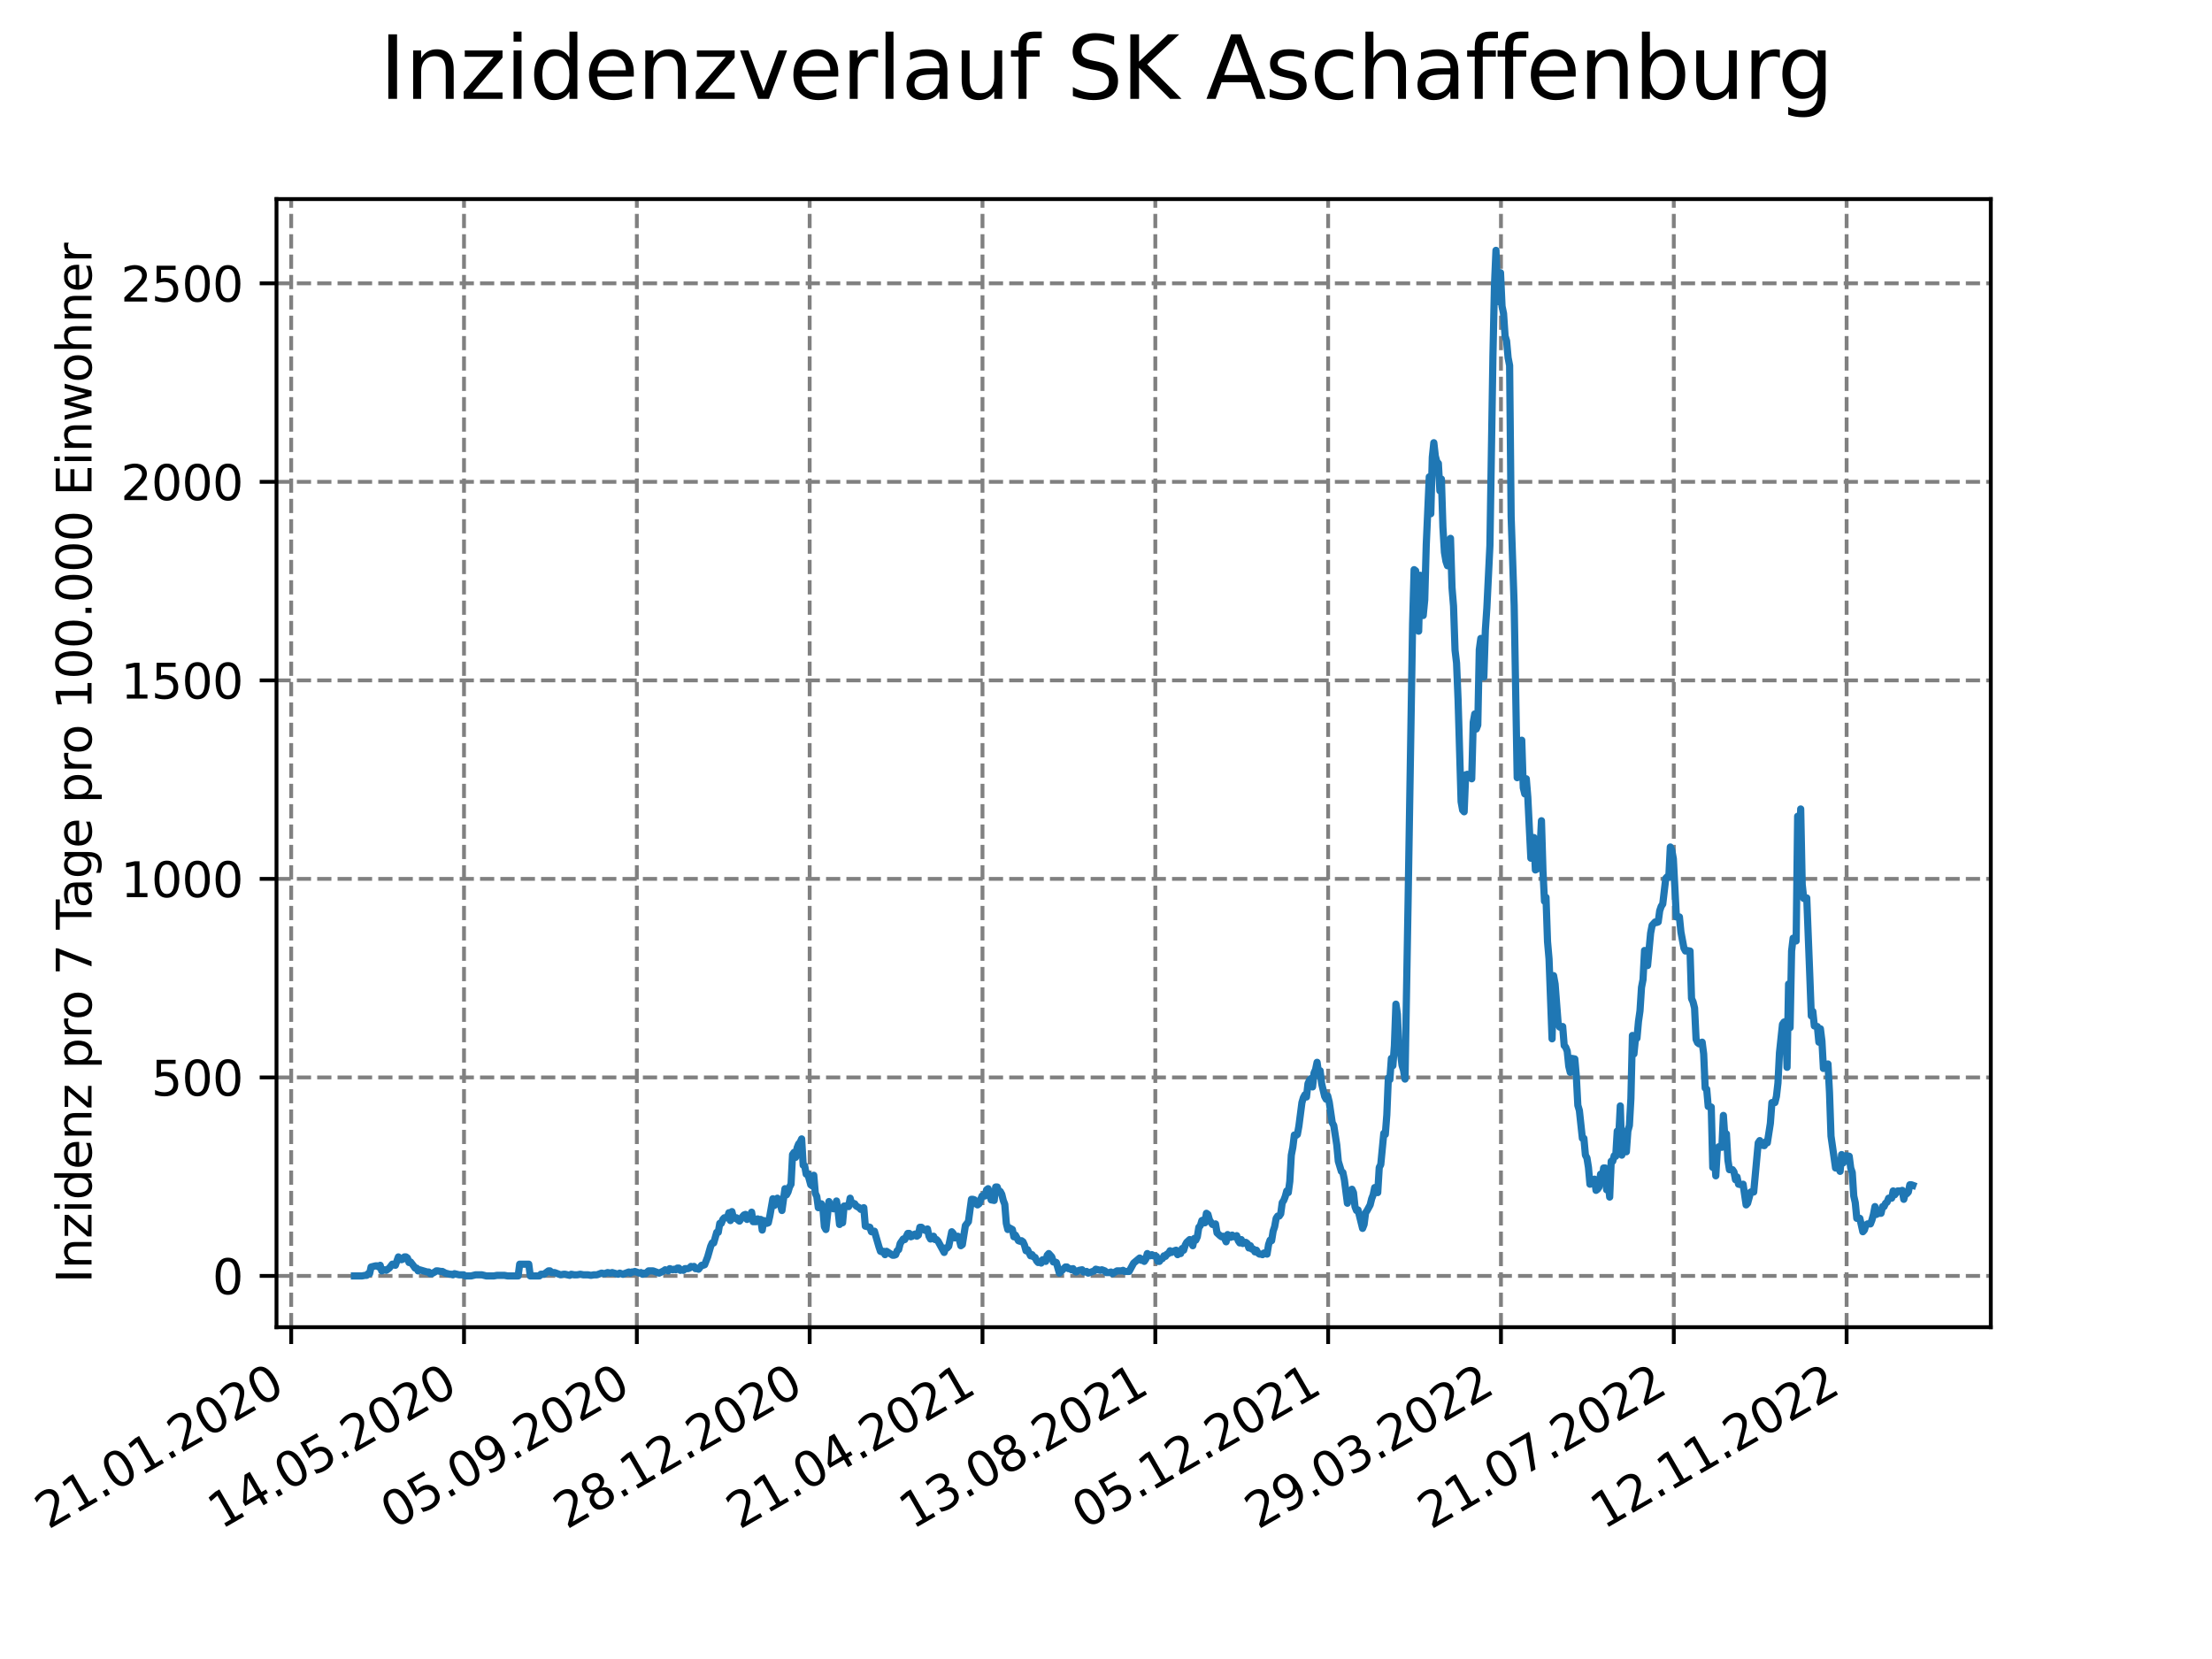 <?xml version="1.0" encoding="utf-8" standalone="no"?>
<!DOCTYPE svg PUBLIC "-//W3C//DTD SVG 1.1//EN"
  "http://www.w3.org/Graphics/SVG/1.1/DTD/svg11.dtd">
<svg xmlns:xlink="http://www.w3.org/1999/xlink" width="460.8pt" height="345.6pt" viewBox="0 0 460.8 345.6" xmlns="http://www.w3.org/2000/svg" version="1.1">
 <defs>
  <style type="text/css">*{stroke-linejoin: round; stroke-linecap: butt}</style>
 </defs>
 <g id="figure_1">
  <g id="patch_1">
   <path d="M 0 345.6 
L 460.8 345.6 
L 460.8 0 
L 0 0 
z
" style="fill: #ffffff"/>
  </g>
  <g id="axes_1">
   <g id="patch_2">
    <path d="M 57.6 276.48 
L 414.72 276.48 
L 414.72 41.472 
L 57.6 41.472 
z
" style="fill: #ffffff"/>
   </g>
   <g id="matplotlib.axis_1">
    <g id="xtick_1">
     <g id="line2d_1">
      <path d="M 60.661 276.48 
L 60.661 41.472 
" clip-path="url(#p16e7f27079)" style="fill: none; stroke-dasharray: 2.96,1.28; stroke-dashoffset: 0; stroke: #808080; stroke-width: 0.8"/>
     </g>
     <g id="line2d_2">
      <defs>
       <path id="m6c65d1b110" d="M 0 0 
L 0 3.5 
" style="stroke: #000000; stroke-width: 0.8"/>
      </defs>
      <g>
       <use xlink:href="#m6c65d1b110" x="60.661" y="276.48" style="stroke: #000000; stroke-width: 0.8"/>
      </g>
     </g>
     <g id="text_1">
      <!-- 21.01.2020 -->
      <g transform="translate(10.036 318.689) rotate(-30) scale(0.1 -0.1)">
       <defs>
        <path id="DejaVuSans-32" d="M 1228 531 
L 3431 531 
L 3431 0 
L 469 0 
L 469 531 
Q 828 903 1448 1529 
Q 2069 2156 2228 2338 
Q 2531 2678 2651 2914 
Q 2772 3150 2772 3378 
Q 2772 3750 2511 3984 
Q 2250 4219 1831 4219 
Q 1534 4219 1204 4116 
Q 875 4013 500 3803 
L 500 4441 
Q 881 4594 1212 4672 
Q 1544 4750 1819 4750 
Q 2544 4750 2975 4387 
Q 3406 4025 3406 3419 
Q 3406 3131 3298 2873 
Q 3191 2616 2906 2266 
Q 2828 2175 2409 1742 
Q 1991 1309 1228 531 
z
" transform="scale(0.016)"/>
        <path id="DejaVuSans-31" d="M 794 531 
L 1825 531 
L 1825 4091 
L 703 3866 
L 703 4441 
L 1819 4666 
L 2450 4666 
L 2450 531 
L 3481 531 
L 3481 0 
L 794 0 
L 794 531 
z
" transform="scale(0.016)"/>
        <path id="DejaVuSans-2e" d="M 684 794 
L 1344 794 
L 1344 0 
L 684 0 
L 684 794 
z
" transform="scale(0.016)"/>
        <path id="DejaVuSans-30" d="M 2034 4250 
Q 1547 4250 1301 3770 
Q 1056 3291 1056 2328 
Q 1056 1369 1301 889 
Q 1547 409 2034 409 
Q 2525 409 2770 889 
Q 3016 1369 3016 2328 
Q 3016 3291 2770 3770 
Q 2525 4250 2034 4250 
z
M 2034 4750 
Q 2819 4750 3233 4129 
Q 3647 3509 3647 2328 
Q 3647 1150 3233 529 
Q 2819 -91 2034 -91 
Q 1250 -91 836 529 
Q 422 1150 422 2328 
Q 422 3509 836 4129 
Q 1250 4750 2034 4750 
z
" transform="scale(0.016)"/>
       </defs>
       <use xlink:href="#DejaVuSans-32"/>
       <use xlink:href="#DejaVuSans-31" x="63.623"/>
       <use xlink:href="#DejaVuSans-2e" x="127.246"/>
       <use xlink:href="#DejaVuSans-30" x="159.033"/>
       <use xlink:href="#DejaVuSans-31" x="222.656"/>
       <use xlink:href="#DejaVuSans-2e" x="286.279"/>
       <use xlink:href="#DejaVuSans-32" x="318.066"/>
       <use xlink:href="#DejaVuSans-30" x="381.689"/>
       <use xlink:href="#DejaVuSans-32" x="445.312"/>
       <use xlink:href="#DejaVuSans-30" x="508.936"/>
      </g>
     </g>
    </g>
    <g id="xtick_2">
     <g id="line2d_3">
      <path d="M 96.663 276.48 
L 96.663 41.472 
" clip-path="url(#p16e7f27079)" style="fill: none; stroke-dasharray: 2.96,1.28; stroke-dashoffset: 0; stroke: #808080; stroke-width: 0.8"/>
     </g>
     <g id="line2d_4">
      <g>
       <use xlink:href="#m6c65d1b110" x="96.663" y="276.48" style="stroke: #000000; stroke-width: 0.8"/>
      </g>
     </g>
     <g id="text_2">
      <!-- 14.05.2020 -->
      <g transform="translate(46.038 318.689) rotate(-30) scale(0.1 -0.1)">
       <defs>
        <path id="DejaVuSans-34" d="M 2419 4116 
L 825 1625 
L 2419 1625 
L 2419 4116 
z
M 2253 4666 
L 3047 4666 
L 3047 1625 
L 3713 1625 
L 3713 1100 
L 3047 1100 
L 3047 0 
L 2419 0 
L 2419 1100 
L 313 1100 
L 313 1709 
L 2253 4666 
z
" transform="scale(0.016)"/>
        <path id="DejaVuSans-35" d="M 691 4666 
L 3169 4666 
L 3169 4134 
L 1269 4134 
L 1269 2991 
Q 1406 3038 1543 3061 
Q 1681 3084 1819 3084 
Q 2600 3084 3056 2656 
Q 3513 2228 3513 1497 
Q 3513 744 3044 326 
Q 2575 -91 1722 -91 
Q 1428 -91 1123 -41 
Q 819 9 494 109 
L 494 744 
Q 775 591 1075 516 
Q 1375 441 1709 441 
Q 2250 441 2565 725 
Q 2881 1009 2881 1497 
Q 2881 1984 2565 2268 
Q 2250 2553 1709 2553 
Q 1456 2553 1204 2497 
Q 953 2441 691 2322 
L 691 4666 
z
" transform="scale(0.016)"/>
       </defs>
       <use xlink:href="#DejaVuSans-31"/>
       <use xlink:href="#DejaVuSans-34" x="63.623"/>
       <use xlink:href="#DejaVuSans-2e" x="127.246"/>
       <use xlink:href="#DejaVuSans-30" x="159.033"/>
       <use xlink:href="#DejaVuSans-35" x="222.656"/>
       <use xlink:href="#DejaVuSans-2e" x="286.279"/>
       <use xlink:href="#DejaVuSans-32" x="318.066"/>
       <use xlink:href="#DejaVuSans-30" x="381.689"/>
       <use xlink:href="#DejaVuSans-32" x="445.312"/>
       <use xlink:href="#DejaVuSans-30" x="508.936"/>
      </g>
     </g>
    </g>
    <g id="xtick_3">
     <g id="line2d_5">
      <path d="M 132.666 276.48 
L 132.666 41.472 
" clip-path="url(#p16e7f27079)" style="fill: none; stroke-dasharray: 2.96,1.28; stroke-dashoffset: 0; stroke: #808080; stroke-width: 0.8"/>
     </g>
     <g id="line2d_6">
      <g>
       <use xlink:href="#m6c65d1b110" x="132.666" y="276.48" style="stroke: #000000; stroke-width: 0.8"/>
      </g>
     </g>
     <g id="text_3">
      <!-- 05.09.2020 -->
      <g transform="translate(82.041 318.689) rotate(-30) scale(0.1 -0.1)">
       <defs>
        <path id="DejaVuSans-39" d="M 703 97 
L 703 672 
Q 941 559 1184 500 
Q 1428 441 1663 441 
Q 2288 441 2617 861 
Q 2947 1281 2994 2138 
Q 2813 1869 2534 1725 
Q 2256 1581 1919 1581 
Q 1219 1581 811 2004 
Q 403 2428 403 3163 
Q 403 3881 828 4315 
Q 1253 4750 1959 4750 
Q 2769 4750 3195 4129 
Q 3622 3509 3622 2328 
Q 3622 1225 3098 567 
Q 2575 -91 1691 -91 
Q 1453 -91 1209 -44 
Q 966 3 703 97 
z
M 1959 2075 
Q 2384 2075 2632 2365 
Q 2881 2656 2881 3163 
Q 2881 3666 2632 3958 
Q 2384 4250 1959 4250 
Q 1534 4250 1286 3958 
Q 1038 3666 1038 3163 
Q 1038 2656 1286 2365 
Q 1534 2075 1959 2075 
z
" transform="scale(0.016)"/>
       </defs>
       <use xlink:href="#DejaVuSans-30"/>
       <use xlink:href="#DejaVuSans-35" x="63.623"/>
       <use xlink:href="#DejaVuSans-2e" x="127.246"/>
       <use xlink:href="#DejaVuSans-30" x="159.033"/>
       <use xlink:href="#DejaVuSans-39" x="222.656"/>
       <use xlink:href="#DejaVuSans-2e" x="286.279"/>
       <use xlink:href="#DejaVuSans-32" x="318.066"/>
       <use xlink:href="#DejaVuSans-30" x="381.689"/>
       <use xlink:href="#DejaVuSans-32" x="445.312"/>
       <use xlink:href="#DejaVuSans-30" x="508.936"/>
      </g>
     </g>
    </g>
    <g id="xtick_4">
     <g id="line2d_7">
      <path d="M 168.668 276.48 
L 168.668 41.472 
" clip-path="url(#p16e7f27079)" style="fill: none; stroke-dasharray: 2.96,1.28; stroke-dashoffset: 0; stroke: #808080; stroke-width: 0.8"/>
     </g>
     <g id="line2d_8">
      <g>
       <use xlink:href="#m6c65d1b110" x="168.668" y="276.48" style="stroke: #000000; stroke-width: 0.8"/>
      </g>
     </g>
     <g id="text_4">
      <!-- 28.12.2020 -->
      <g transform="translate(118.043 318.689) rotate(-30) scale(0.1 -0.1)">
       <defs>
        <path id="DejaVuSans-38" d="M 2034 2216 
Q 1584 2216 1326 1975 
Q 1069 1734 1069 1313 
Q 1069 891 1326 650 
Q 1584 409 2034 409 
Q 2484 409 2743 651 
Q 3003 894 3003 1313 
Q 3003 1734 2745 1975 
Q 2488 2216 2034 2216 
z
M 1403 2484 
Q 997 2584 770 2862 
Q 544 3141 544 3541 
Q 544 4100 942 4425 
Q 1341 4750 2034 4750 
Q 2731 4750 3128 4425 
Q 3525 4100 3525 3541 
Q 3525 3141 3298 2862 
Q 3072 2584 2669 2484 
Q 3125 2378 3379 2068 
Q 3634 1759 3634 1313 
Q 3634 634 3220 271 
Q 2806 -91 2034 -91 
Q 1263 -91 848 271 
Q 434 634 434 1313 
Q 434 1759 690 2068 
Q 947 2378 1403 2484 
z
M 1172 3481 
Q 1172 3119 1398 2916 
Q 1625 2713 2034 2713 
Q 2441 2713 2670 2916 
Q 2900 3119 2900 3481 
Q 2900 3844 2670 4047 
Q 2441 4250 2034 4250 
Q 1625 4250 1398 4047 
Q 1172 3844 1172 3481 
z
" transform="scale(0.016)"/>
       </defs>
       <use xlink:href="#DejaVuSans-32"/>
       <use xlink:href="#DejaVuSans-38" x="63.623"/>
       <use xlink:href="#DejaVuSans-2e" x="127.246"/>
       <use xlink:href="#DejaVuSans-31" x="159.033"/>
       <use xlink:href="#DejaVuSans-32" x="222.656"/>
       <use xlink:href="#DejaVuSans-2e" x="286.279"/>
       <use xlink:href="#DejaVuSans-32" x="318.066"/>
       <use xlink:href="#DejaVuSans-30" x="381.689"/>
       <use xlink:href="#DejaVuSans-32" x="445.312"/>
       <use xlink:href="#DejaVuSans-30" x="508.936"/>
      </g>
     </g>
    </g>
    <g id="xtick_5">
     <g id="line2d_9">
      <path d="M 204.671 276.48 
L 204.671 41.472 
" clip-path="url(#p16e7f27079)" style="fill: none; stroke-dasharray: 2.96,1.28; stroke-dashoffset: 0; stroke: #808080; stroke-width: 0.8"/>
     </g>
     <g id="line2d_10">
      <g>
       <use xlink:href="#m6c65d1b110" x="204.671" y="276.48" style="stroke: #000000; stroke-width: 0.8"/>
      </g>
     </g>
     <g id="text_5">
      <!-- 21.04.2021 -->
      <g transform="translate(154.046 318.689) rotate(-30) scale(0.1 -0.1)">
       <use xlink:href="#DejaVuSans-32"/>
       <use xlink:href="#DejaVuSans-31" x="63.623"/>
       <use xlink:href="#DejaVuSans-2e" x="127.246"/>
       <use xlink:href="#DejaVuSans-30" x="159.033"/>
       <use xlink:href="#DejaVuSans-34" x="222.656"/>
       <use xlink:href="#DejaVuSans-2e" x="286.279"/>
       <use xlink:href="#DejaVuSans-32" x="318.066"/>
       <use xlink:href="#DejaVuSans-30" x="381.689"/>
       <use xlink:href="#DejaVuSans-32" x="445.312"/>
       <use xlink:href="#DejaVuSans-31" x="508.936"/>
      </g>
     </g>
    </g>
    <g id="xtick_6">
     <g id="line2d_11">
      <path d="M 240.673 276.48 
L 240.673 41.472 
" clip-path="url(#p16e7f27079)" style="fill: none; stroke-dasharray: 2.96,1.28; stroke-dashoffset: 0; stroke: #808080; stroke-width: 0.8"/>
     </g>
     <g id="line2d_12">
      <g>
       <use xlink:href="#m6c65d1b110" x="240.673" y="276.48" style="stroke: #000000; stroke-width: 0.8"/>
      </g>
     </g>
     <g id="text_6">
      <!-- 13.08.2021 -->
      <g transform="translate(190.048 318.689) rotate(-30) scale(0.1 -0.1)">
       <defs>
        <path id="DejaVuSans-33" d="M 2597 2516 
Q 3050 2419 3304 2112 
Q 3559 1806 3559 1356 
Q 3559 666 3084 287 
Q 2609 -91 1734 -91 
Q 1441 -91 1130 -33 
Q 819 25 488 141 
L 488 750 
Q 750 597 1062 519 
Q 1375 441 1716 441 
Q 2309 441 2620 675 
Q 2931 909 2931 1356 
Q 2931 1769 2642 2001 
Q 2353 2234 1838 2234 
L 1294 2234 
L 1294 2753 
L 1863 2753 
Q 2328 2753 2575 2939 
Q 2822 3125 2822 3475 
Q 2822 3834 2567 4026 
Q 2313 4219 1838 4219 
Q 1578 4219 1281 4162 
Q 984 4106 628 3988 
L 628 4550 
Q 988 4650 1302 4700 
Q 1616 4750 1894 4750 
Q 2613 4750 3031 4423 
Q 3450 4097 3450 3541 
Q 3450 3153 3228 2886 
Q 3006 2619 2597 2516 
z
" transform="scale(0.016)"/>
       </defs>
       <use xlink:href="#DejaVuSans-31"/>
       <use xlink:href="#DejaVuSans-33" x="63.623"/>
       <use xlink:href="#DejaVuSans-2e" x="127.246"/>
       <use xlink:href="#DejaVuSans-30" x="159.033"/>
       <use xlink:href="#DejaVuSans-38" x="222.656"/>
       <use xlink:href="#DejaVuSans-2e" x="286.279"/>
       <use xlink:href="#DejaVuSans-32" x="318.066"/>
       <use xlink:href="#DejaVuSans-30" x="381.689"/>
       <use xlink:href="#DejaVuSans-32" x="445.312"/>
       <use xlink:href="#DejaVuSans-31" x="508.936"/>
      </g>
     </g>
    </g>
    <g id="xtick_7">
     <g id="line2d_13">
      <path d="M 276.676 276.48 
L 276.676 41.472 
" clip-path="url(#p16e7f27079)" style="fill: none; stroke-dasharray: 2.96,1.28; stroke-dashoffset: 0; stroke: #808080; stroke-width: 0.8"/>
     </g>
     <g id="line2d_14">
      <g>
       <use xlink:href="#m6c65d1b110" x="276.676" y="276.48" style="stroke: #000000; stroke-width: 0.8"/>
      </g>
     </g>
     <g id="text_7">
      <!-- 05.12.2021 -->
      <g transform="translate(226.051 318.689) rotate(-30) scale(0.1 -0.1)">
       <use xlink:href="#DejaVuSans-30"/>
       <use xlink:href="#DejaVuSans-35" x="63.623"/>
       <use xlink:href="#DejaVuSans-2e" x="127.246"/>
       <use xlink:href="#DejaVuSans-31" x="159.033"/>
       <use xlink:href="#DejaVuSans-32" x="222.656"/>
       <use xlink:href="#DejaVuSans-2e" x="286.279"/>
       <use xlink:href="#DejaVuSans-32" x="318.066"/>
       <use xlink:href="#DejaVuSans-30" x="381.689"/>
       <use xlink:href="#DejaVuSans-32" x="445.312"/>
       <use xlink:href="#DejaVuSans-31" x="508.936"/>
      </g>
     </g>
    </g>
    <g id="xtick_8">
     <g id="line2d_15">
      <path d="M 312.679 276.48 
L 312.679 41.472 
" clip-path="url(#p16e7f27079)" style="fill: none; stroke-dasharray: 2.96,1.28; stroke-dashoffset: 0; stroke: #808080; stroke-width: 0.8"/>
     </g>
     <g id="line2d_16">
      <g>
       <use xlink:href="#m6c65d1b110" x="312.679" y="276.48" style="stroke: #000000; stroke-width: 0.8"/>
      </g>
     </g>
     <g id="text_8">
      <!-- 29.03.2022 -->
      <g transform="translate(262.053 318.689) rotate(-30) scale(0.1 -0.1)">
       <use xlink:href="#DejaVuSans-32"/>
       <use xlink:href="#DejaVuSans-39" x="63.623"/>
       <use xlink:href="#DejaVuSans-2e" x="127.246"/>
       <use xlink:href="#DejaVuSans-30" x="159.033"/>
       <use xlink:href="#DejaVuSans-33" x="222.656"/>
       <use xlink:href="#DejaVuSans-2e" x="286.279"/>
       <use xlink:href="#DejaVuSans-32" x="318.066"/>
       <use xlink:href="#DejaVuSans-30" x="381.689"/>
       <use xlink:href="#DejaVuSans-32" x="445.312"/>
       <use xlink:href="#DejaVuSans-32" x="508.936"/>
      </g>
     </g>
    </g>
    <g id="xtick_9">
     <g id="line2d_17">
      <path d="M 348.681 276.48 
L 348.681 41.472 
" clip-path="url(#p16e7f27079)" style="fill: none; stroke-dasharray: 2.96,1.28; stroke-dashoffset: 0; stroke: #808080; stroke-width: 0.8"/>
     </g>
     <g id="line2d_18">
      <g>
       <use xlink:href="#m6c65d1b110" x="348.681" y="276.48" style="stroke: #000000; stroke-width: 0.8"/>
      </g>
     </g>
     <g id="text_9">
      <!-- 21.07.2022 -->
      <g transform="translate(298.056 318.689) rotate(-30) scale(0.1 -0.1)">
       <defs>
        <path id="DejaVuSans-37" d="M 525 4666 
L 3525 4666 
L 3525 4397 
L 1831 0 
L 1172 0 
L 2766 4134 
L 525 4134 
L 525 4666 
z
" transform="scale(0.016)"/>
       </defs>
       <use xlink:href="#DejaVuSans-32"/>
       <use xlink:href="#DejaVuSans-31" x="63.623"/>
       <use xlink:href="#DejaVuSans-2e" x="127.246"/>
       <use xlink:href="#DejaVuSans-30" x="159.033"/>
       <use xlink:href="#DejaVuSans-37" x="222.656"/>
       <use xlink:href="#DejaVuSans-2e" x="286.279"/>
       <use xlink:href="#DejaVuSans-32" x="318.066"/>
       <use xlink:href="#DejaVuSans-30" x="381.689"/>
       <use xlink:href="#DejaVuSans-32" x="445.312"/>
       <use xlink:href="#DejaVuSans-32" x="508.936"/>
      </g>
     </g>
    </g>
    <g id="xtick_10">
     <g id="line2d_19">
      <path d="M 384.684 276.48 
L 384.684 41.472 
" clip-path="url(#p16e7f27079)" style="fill: none; stroke-dasharray: 2.96,1.28; stroke-dashoffset: 0; stroke: #808080; stroke-width: 0.8"/>
     </g>
     <g id="line2d_20">
      <g>
       <use xlink:href="#m6c65d1b110" x="384.684" y="276.48" style="stroke: #000000; stroke-width: 0.8"/>
      </g>
     </g>
     <g id="text_10">
      <!-- 12.11.2022 -->
      <g transform="translate(334.058 318.689) rotate(-30) scale(0.1 -0.1)">
       <use xlink:href="#DejaVuSans-31"/>
       <use xlink:href="#DejaVuSans-32" x="63.623"/>
       <use xlink:href="#DejaVuSans-2e" x="127.246"/>
       <use xlink:href="#DejaVuSans-31" x="159.033"/>
       <use xlink:href="#DejaVuSans-31" x="222.656"/>
       <use xlink:href="#DejaVuSans-2e" x="286.279"/>
       <use xlink:href="#DejaVuSans-32" x="318.066"/>
       <use xlink:href="#DejaVuSans-30" x="381.689"/>
       <use xlink:href="#DejaVuSans-32" x="445.312"/>
       <use xlink:href="#DejaVuSans-32" x="508.936"/>
      </g>
     </g>
    </g>
   </g>
   <g id="matplotlib.axis_2">
    <g id="ytick_1">
     <g id="line2d_21">
      <path d="M 57.6 265.798 
L 414.72 265.798 
" clip-path="url(#p16e7f27079)" style="fill: none; stroke-dasharray: 2.96,1.28; stroke-dashoffset: 0; stroke: #808080; stroke-width: 0.8"/>
     </g>
     <g id="line2d_22">
      <defs>
       <path id="mb9b07afb20" d="M 0 0 
L -3.5 0 
" style="stroke: #000000; stroke-width: 0.8"/>
      </defs>
      <g>
       <use xlink:href="#mb9b07afb20" x="57.6" y="265.798" style="stroke: #000000; stroke-width: 0.8"/>
      </g>
     </g>
     <g id="text_11">
      <!-- 0 -->
      <g transform="translate(44.237 269.597) scale(0.1 -0.1)">
       <use xlink:href="#DejaVuSans-30"/>
      </g>
     </g>
    </g>
    <g id="ytick_2">
     <g id="line2d_23">
      <path d="M 57.6 224.443 
L 414.72 224.443 
" clip-path="url(#p16e7f27079)" style="fill: none; stroke-dasharray: 2.96,1.28; stroke-dashoffset: 0; stroke: #808080; stroke-width: 0.8"/>
     </g>
     <g id="line2d_24">
      <g>
       <use xlink:href="#mb9b07afb20" x="57.6" y="224.443" style="stroke: #000000; stroke-width: 0.8"/>
      </g>
     </g>
     <g id="text_12">
      <!-- 500 -->
      <g transform="translate(31.512 228.242) scale(0.1 -0.1)">
       <use xlink:href="#DejaVuSans-35"/>
       <use xlink:href="#DejaVuSans-30" x="63.623"/>
       <use xlink:href="#DejaVuSans-30" x="127.246"/>
      </g>
     </g>
    </g>
    <g id="ytick_3">
     <g id="line2d_25">
      <path d="M 57.6 183.087 
L 414.72 183.087 
" clip-path="url(#p16e7f27079)" style="fill: none; stroke-dasharray: 2.96,1.28; stroke-dashoffset: 0; stroke: #808080; stroke-width: 0.8"/>
     </g>
     <g id="line2d_26">
      <g>
       <use xlink:href="#mb9b07afb20" x="57.6" y="183.087" style="stroke: #000000; stroke-width: 0.8"/>
      </g>
     </g>
     <g id="text_13">
      <!-- 1000 -->
      <g transform="translate(25.15 186.886) scale(0.1 -0.1)">
       <use xlink:href="#DejaVuSans-31"/>
       <use xlink:href="#DejaVuSans-30" x="63.623"/>
       <use xlink:href="#DejaVuSans-30" x="127.246"/>
       <use xlink:href="#DejaVuSans-30" x="190.869"/>
      </g>
     </g>
    </g>
    <g id="ytick_4">
     <g id="line2d_27">
      <path d="M 57.6 141.732 
L 414.72 141.732 
" clip-path="url(#p16e7f27079)" style="fill: none; stroke-dasharray: 2.96,1.28; stroke-dashoffset: 0; stroke: #808080; stroke-width: 0.8"/>
     </g>
     <g id="line2d_28">
      <g>
       <use xlink:href="#mb9b07afb20" x="57.6" y="141.732" style="stroke: #000000; stroke-width: 0.8"/>
      </g>
     </g>
     <g id="text_14">
      <!-- 1500 -->
      <g transform="translate(25.15 145.531) scale(0.1 -0.1)">
       <use xlink:href="#DejaVuSans-31"/>
       <use xlink:href="#DejaVuSans-35" x="63.623"/>
       <use xlink:href="#DejaVuSans-30" x="127.246"/>
       <use xlink:href="#DejaVuSans-30" x="190.869"/>
      </g>
     </g>
    </g>
    <g id="ytick_5">
     <g id="line2d_29">
      <path d="M 57.6 100.377 
L 414.72 100.377 
" clip-path="url(#p16e7f27079)" style="fill: none; stroke-dasharray: 2.96,1.28; stroke-dashoffset: 0; stroke: #808080; stroke-width: 0.8"/>
     </g>
     <g id="line2d_30">
      <g>
       <use xlink:href="#mb9b07afb20" x="57.6" y="100.377" style="stroke: #000000; stroke-width: 0.8"/>
      </g>
     </g>
     <g id="text_15">
      <!-- 2000 -->
      <g transform="translate(25.15 104.176) scale(0.1 -0.1)">
       <use xlink:href="#DejaVuSans-32"/>
       <use xlink:href="#DejaVuSans-30" x="63.623"/>
       <use xlink:href="#DejaVuSans-30" x="127.246"/>
       <use xlink:href="#DejaVuSans-30" x="190.869"/>
      </g>
     </g>
    </g>
    <g id="ytick_6">
     <g id="line2d_31">
      <path d="M 57.6 59.021 
L 414.72 59.021 
" clip-path="url(#p16e7f27079)" style="fill: none; stroke-dasharray: 2.96,1.28; stroke-dashoffset: 0; stroke: #808080; stroke-width: 0.8"/>
     </g>
     <g id="line2d_32">
      <g>
       <use xlink:href="#mb9b07afb20" x="57.6" y="59.021" style="stroke: #000000; stroke-width: 0.8"/>
      </g>
     </g>
     <g id="text_16">
      <!-- 2500 -->
      <g transform="translate(25.15 62.821) scale(0.1 -0.1)">
       <use xlink:href="#DejaVuSans-32"/>
       <use xlink:href="#DejaVuSans-35" x="63.623"/>
       <use xlink:href="#DejaVuSans-30" x="127.246"/>
       <use xlink:href="#DejaVuSans-30" x="190.869"/>
      </g>
     </g>
    </g>
    <g id="text_17">
     <!-- Inzidenz pro 7 Tage pro 100.000 Einwohner -->
     <g transform="translate(19.07 267.301) rotate(-90) scale(0.1 -0.1)">
      <defs>
       <path id="DejaVuSans-49" d="M 628 4666 
L 1259 4666 
L 1259 0 
L 628 0 
L 628 4666 
z
" transform="scale(0.016)"/>
       <path id="DejaVuSans-6e" d="M 3513 2113 
L 3513 0 
L 2938 0 
L 2938 2094 
Q 2938 2591 2744 2837 
Q 2550 3084 2163 3084 
Q 1697 3084 1428 2787 
Q 1159 2491 1159 1978 
L 1159 0 
L 581 0 
L 581 3500 
L 1159 3500 
L 1159 2956 
Q 1366 3272 1645 3428 
Q 1925 3584 2291 3584 
Q 2894 3584 3203 3211 
Q 3513 2838 3513 2113 
z
" transform="scale(0.016)"/>
       <path id="DejaVuSans-7a" d="M 353 3500 
L 3084 3500 
L 3084 2975 
L 922 459 
L 3084 459 
L 3084 0 
L 275 0 
L 275 525 
L 2438 3041 
L 353 3041 
L 353 3500 
z
" transform="scale(0.016)"/>
       <path id="DejaVuSans-69" d="M 603 3500 
L 1178 3500 
L 1178 0 
L 603 0 
L 603 3500 
z
M 603 4863 
L 1178 4863 
L 1178 4134 
L 603 4134 
L 603 4863 
z
" transform="scale(0.016)"/>
       <path id="DejaVuSans-64" d="M 2906 2969 
L 2906 4863 
L 3481 4863 
L 3481 0 
L 2906 0 
L 2906 525 
Q 2725 213 2448 61 
Q 2172 -91 1784 -91 
Q 1150 -91 751 415 
Q 353 922 353 1747 
Q 353 2572 751 3078 
Q 1150 3584 1784 3584 
Q 2172 3584 2448 3432 
Q 2725 3281 2906 2969 
z
M 947 1747 
Q 947 1113 1208 752 
Q 1469 391 1925 391 
Q 2381 391 2643 752 
Q 2906 1113 2906 1747 
Q 2906 2381 2643 2742 
Q 2381 3103 1925 3103 
Q 1469 3103 1208 2742 
Q 947 2381 947 1747 
z
" transform="scale(0.016)"/>
       <path id="DejaVuSans-65" d="M 3597 1894 
L 3597 1613 
L 953 1613 
Q 991 1019 1311 708 
Q 1631 397 2203 397 
Q 2534 397 2845 478 
Q 3156 559 3463 722 
L 3463 178 
Q 3153 47 2828 -22 
Q 2503 -91 2169 -91 
Q 1331 -91 842 396 
Q 353 884 353 1716 
Q 353 2575 817 3079 
Q 1281 3584 2069 3584 
Q 2775 3584 3186 3129 
Q 3597 2675 3597 1894 
z
M 3022 2063 
Q 3016 2534 2758 2815 
Q 2500 3097 2075 3097 
Q 1594 3097 1305 2825 
Q 1016 2553 972 2059 
L 3022 2063 
z
" transform="scale(0.016)"/>
       <path id="DejaVuSans-20" transform="scale(0.016)"/>
       <path id="DejaVuSans-70" d="M 1159 525 
L 1159 -1331 
L 581 -1331 
L 581 3500 
L 1159 3500 
L 1159 2969 
Q 1341 3281 1617 3432 
Q 1894 3584 2278 3584 
Q 2916 3584 3314 3078 
Q 3713 2572 3713 1747 
Q 3713 922 3314 415 
Q 2916 -91 2278 -91 
Q 1894 -91 1617 61 
Q 1341 213 1159 525 
z
M 3116 1747 
Q 3116 2381 2855 2742 
Q 2594 3103 2138 3103 
Q 1681 3103 1420 2742 
Q 1159 2381 1159 1747 
Q 1159 1113 1420 752 
Q 1681 391 2138 391 
Q 2594 391 2855 752 
Q 3116 1113 3116 1747 
z
" transform="scale(0.016)"/>
       <path id="DejaVuSans-72" d="M 2631 2963 
Q 2534 3019 2420 3045 
Q 2306 3072 2169 3072 
Q 1681 3072 1420 2755 
Q 1159 2438 1159 1844 
L 1159 0 
L 581 0 
L 581 3500 
L 1159 3500 
L 1159 2956 
Q 1341 3275 1631 3429 
Q 1922 3584 2338 3584 
Q 2397 3584 2469 3576 
Q 2541 3569 2628 3553 
L 2631 2963 
z
" transform="scale(0.016)"/>
       <path id="DejaVuSans-6f" d="M 1959 3097 
Q 1497 3097 1228 2736 
Q 959 2375 959 1747 
Q 959 1119 1226 758 
Q 1494 397 1959 397 
Q 2419 397 2687 759 
Q 2956 1122 2956 1747 
Q 2956 2369 2687 2733 
Q 2419 3097 1959 3097 
z
M 1959 3584 
Q 2709 3584 3137 3096 
Q 3566 2609 3566 1747 
Q 3566 888 3137 398 
Q 2709 -91 1959 -91 
Q 1206 -91 779 398 
Q 353 888 353 1747 
Q 353 2609 779 3096 
Q 1206 3584 1959 3584 
z
" transform="scale(0.016)"/>
       <path id="DejaVuSans-54" d="M -19 4666 
L 3928 4666 
L 3928 4134 
L 2272 4134 
L 2272 0 
L 1638 0 
L 1638 4134 
L -19 4134 
L -19 4666 
z
" transform="scale(0.016)"/>
       <path id="DejaVuSans-61" d="M 2194 1759 
Q 1497 1759 1228 1600 
Q 959 1441 959 1056 
Q 959 750 1161 570 
Q 1363 391 1709 391 
Q 2188 391 2477 730 
Q 2766 1069 2766 1631 
L 2766 1759 
L 2194 1759 
z
M 3341 1997 
L 3341 0 
L 2766 0 
L 2766 531 
Q 2569 213 2275 61 
Q 1981 -91 1556 -91 
Q 1019 -91 701 211 
Q 384 513 384 1019 
Q 384 1609 779 1909 
Q 1175 2209 1959 2209 
L 2766 2209 
L 2766 2266 
Q 2766 2663 2505 2880 
Q 2244 3097 1772 3097 
Q 1472 3097 1187 3025 
Q 903 2953 641 2809 
L 641 3341 
Q 956 3463 1253 3523 
Q 1550 3584 1831 3584 
Q 2591 3584 2966 3190 
Q 3341 2797 3341 1997 
z
" transform="scale(0.016)"/>
       <path id="DejaVuSans-67" d="M 2906 1791 
Q 2906 2416 2648 2759 
Q 2391 3103 1925 3103 
Q 1463 3103 1205 2759 
Q 947 2416 947 1791 
Q 947 1169 1205 825 
Q 1463 481 1925 481 
Q 2391 481 2648 825 
Q 2906 1169 2906 1791 
z
M 3481 434 
Q 3481 -459 3084 -895 
Q 2688 -1331 1869 -1331 
Q 1566 -1331 1297 -1286 
Q 1028 -1241 775 -1147 
L 775 -588 
Q 1028 -725 1275 -790 
Q 1522 -856 1778 -856 
Q 2344 -856 2625 -561 
Q 2906 -266 2906 331 
L 2906 616 
Q 2728 306 2450 153 
Q 2172 0 1784 0 
Q 1141 0 747 490 
Q 353 981 353 1791 
Q 353 2603 747 3093 
Q 1141 3584 1784 3584 
Q 2172 3584 2450 3431 
Q 2728 3278 2906 2969 
L 2906 3500 
L 3481 3500 
L 3481 434 
z
" transform="scale(0.016)"/>
       <path id="DejaVuSans-45" d="M 628 4666 
L 3578 4666 
L 3578 4134 
L 1259 4134 
L 1259 2753 
L 3481 2753 
L 3481 2222 
L 1259 2222 
L 1259 531 
L 3634 531 
L 3634 0 
L 628 0 
L 628 4666 
z
" transform="scale(0.016)"/>
       <path id="DejaVuSans-77" d="M 269 3500 
L 844 3500 
L 1563 769 
L 2278 3500 
L 2956 3500 
L 3675 769 
L 4391 3500 
L 4966 3500 
L 4050 0 
L 3372 0 
L 2619 2869 
L 1863 0 
L 1184 0 
L 269 3500 
z
" transform="scale(0.016)"/>
       <path id="DejaVuSans-68" d="M 3513 2113 
L 3513 0 
L 2938 0 
L 2938 2094 
Q 2938 2591 2744 2837 
Q 2550 3084 2163 3084 
Q 1697 3084 1428 2787 
Q 1159 2491 1159 1978 
L 1159 0 
L 581 0 
L 581 4863 
L 1159 4863 
L 1159 2956 
Q 1366 3272 1645 3428 
Q 1925 3584 2291 3584 
Q 2894 3584 3203 3211 
Q 3513 2838 3513 2113 
z
" transform="scale(0.016)"/>
      </defs>
      <use xlink:href="#DejaVuSans-49"/>
      <use xlink:href="#DejaVuSans-6e" x="29.492"/>
      <use xlink:href="#DejaVuSans-7a" x="92.871"/>
      <use xlink:href="#DejaVuSans-69" x="145.361"/>
      <use xlink:href="#DejaVuSans-64" x="173.145"/>
      <use xlink:href="#DejaVuSans-65" x="236.621"/>
      <use xlink:href="#DejaVuSans-6e" x="298.145"/>
      <use xlink:href="#DejaVuSans-7a" x="361.523"/>
      <use xlink:href="#DejaVuSans-20" x="414.014"/>
      <use xlink:href="#DejaVuSans-70" x="445.801"/>
      <use xlink:href="#DejaVuSans-72" x="509.277"/>
      <use xlink:href="#DejaVuSans-6f" x="548.141"/>
      <use xlink:href="#DejaVuSans-20" x="609.322"/>
      <use xlink:href="#DejaVuSans-37" x="641.109"/>
      <use xlink:href="#DejaVuSans-20" x="704.732"/>
      <use xlink:href="#DejaVuSans-54" x="736.52"/>
      <use xlink:href="#DejaVuSans-61" x="781.104"/>
      <use xlink:href="#DejaVuSans-67" x="842.383"/>
      <use xlink:href="#DejaVuSans-65" x="905.859"/>
      <use xlink:href="#DejaVuSans-20" x="967.383"/>
      <use xlink:href="#DejaVuSans-70" x="999.17"/>
      <use xlink:href="#DejaVuSans-72" x="1062.646"/>
      <use xlink:href="#DejaVuSans-6f" x="1101.51"/>
      <use xlink:href="#DejaVuSans-20" x="1162.691"/>
      <use xlink:href="#DejaVuSans-31" x="1194.479"/>
      <use xlink:href="#DejaVuSans-30" x="1258.102"/>
      <use xlink:href="#DejaVuSans-30" x="1321.725"/>
      <use xlink:href="#DejaVuSans-2e" x="1385.348"/>
      <use xlink:href="#DejaVuSans-30" x="1417.135"/>
      <use xlink:href="#DejaVuSans-30" x="1480.758"/>
      <use xlink:href="#DejaVuSans-30" x="1544.381"/>
      <use xlink:href="#DejaVuSans-20" x="1608.004"/>
      <use xlink:href="#DejaVuSans-45" x="1639.791"/>
      <use xlink:href="#DejaVuSans-69" x="1702.975"/>
      <use xlink:href="#DejaVuSans-6e" x="1730.758"/>
      <use xlink:href="#DejaVuSans-77" x="1794.137"/>
      <use xlink:href="#DejaVuSans-6f" x="1875.924"/>
      <use xlink:href="#DejaVuSans-68" x="1937.105"/>
      <use xlink:href="#DejaVuSans-6e" x="2000.484"/>
      <use xlink:href="#DejaVuSans-65" x="2063.863"/>
      <use xlink:href="#DejaVuSans-72" x="2125.387"/>
     </g>
    </g>
   </g>
   <g id="line2d_33">
    <path d="M 73.833 265.798 
L 75.412 265.798 
L 76.043 265.681 
L 76.359 265.681 
L 76.675 265.332 
L 76.991 265.332 
L 77.307 263.934 
L 78.254 263.701 
L 78.57 263.701 
L 78.886 263.934 
L 79.202 263.584 
L 79.517 264.749 
L 80.149 264.516 
L 80.465 264.633 
L 81.096 264.167 
L 81.728 263.352 
L 82.36 263.584 
L 82.991 261.837 
L 83.623 262.42 
L 83.939 262.303 
L 84.255 261.837 
L 84.57 261.837 
L 84.886 262.07 
L 85.202 263.002 
L 85.518 262.886 
L 86.149 263.701 
L 86.465 264.167 
L 86.781 264.167 
L 87.097 264.749 
L 87.413 264.516 
L 88.992 264.982 
L 89.308 264.982 
L 89.623 265.332 
L 89.939 265.332 
L 90.571 264.982 
L 90.887 264.749 
L 91.202 264.749 
L 91.834 264.866 
L 92.15 264.866 
L 92.781 265.215 
L 93.729 265.448 
L 94.045 265.448 
L 94.36 265.565 
L 94.676 265.332 
L 95.624 265.565 
L 96.571 265.565 
L 96.887 265.798 
L 98.15 265.798 
L 99.098 265.565 
L 100.361 265.565 
L 101.308 265.798 
L 102.887 265.798 
L 103.519 265.681 
L 105.098 265.681 
L 105.73 265.798 
L 107.94 265.798 
L 108.256 263.352 
L 110.151 263.352 
L 110.467 265.798 
L 112.362 265.798 
L 112.678 265.448 
L 113.309 265.448 
L 114.257 264.749 
L 114.572 264.749 
L 114.888 265.099 
L 115.52 265.099 
L 116.783 265.565 
L 117.415 265.448 
L 117.731 265.448 
L 118.678 265.681 
L 118.994 265.448 
L 119.625 265.565 
L 120.257 265.565 
L 120.889 265.448 
L 121.52 265.565 
L 122.468 265.565 
L 123.099 265.681 
L 123.731 265.565 
L 124.363 265.565 
L 125.31 265.215 
L 125.942 265.332 
L 126.573 265.099 
L 127.205 265.215 
L 127.521 265.099 
L 128.784 265.448 
L 129.1 265.215 
L 129.731 265.448 
L 130.995 264.982 
L 131.31 265.215 
L 131.626 264.982 
L 131.942 264.982 
L 132.258 264.866 
L 133.205 265.215 
L 133.521 265.099 
L 133.837 265.448 
L 134.153 265.215 
L 134.469 265.332 
L 135.1 264.749 
L 136.048 264.749 
L 137.311 265.215 
L 138.258 264.749 
L 138.574 264.516 
L 139.206 264.749 
L 139.522 264.283 
L 140.153 264.516 
L 140.469 264.4 
L 140.785 264.516 
L 141.101 264.167 
L 141.416 264.167 
L 141.732 264.633 
L 142.048 264.516 
L 142.364 264.633 
L 142.68 264.283 
L 143.311 264.283 
L 143.627 264.167 
L 143.943 263.817 
L 144.259 263.934 
L 144.575 263.817 
L 144.89 264.283 
L 145.206 264.283 
L 145.522 264.4 
L 146.154 263.584 
L 146.469 263.584 
L 146.785 263.468 
L 147.417 261.837 
L 148.049 259.624 
L 148.364 258.925 
L 148.68 258.925 
L 149.312 256.712 
L 149.628 256.712 
L 149.943 254.848 
L 150.259 254.848 
L 150.575 254.032 
L 150.891 253.683 
L 151.522 253.683 
L 151.838 252.634 
L 152.154 254.265 
L 152.47 252.401 
L 152.786 253.683 
L 153.101 253.799 
L 153.417 253.683 
L 153.733 254.149 
L 154.049 254.382 
L 154.681 253.45 
L 154.996 253.1 
L 155.312 252.984 
L 155.628 254.032 
L 155.944 253.217 
L 156.26 253.683 
L 156.575 252.518 
L 156.891 254.498 
L 157.523 254.498 
L 157.839 253.916 
L 158.154 254.265 
L 158.47 254.032 
L 158.786 256.246 
L 159.102 254.265 
L 159.734 254.848 
L 160.049 254.731 
L 160.365 253.333 
L 160.997 249.722 
L 161.313 251.12 
L 161.628 249.839 
L 161.944 249.606 
L 162.576 251.004 
L 162.892 252.168 
L 163.523 247.625 
L 163.839 248.907 
L 164.155 248.324 
L 164.471 247.276 
L 164.787 246.693 
L 165.102 240.519 
L 165.418 240.053 
L 165.734 241.102 
L 166.05 239.121 
L 166.366 238.306 
L 166.681 237.957 
L 166.997 237.258 
L 167.313 242.733 
L 167.629 242.849 
L 167.945 244.597 
L 168.26 244.48 
L 168.892 246.81 
L 169.208 247.043 
L 169.524 244.83 
L 169.84 248.557 
L 170.155 249.256 
L 170.471 251.586 
L 170.787 250.887 
L 171.103 250.771 
L 171.419 251.702 
L 171.734 255.547 
L 172.05 256.129 
L 172.682 250.305 
L 172.998 251.237 
L 173.313 251.004 
L 173.629 251.819 
L 173.945 251.469 
L 174.261 250.188 
L 174.577 252.168 
L 174.893 255.081 
L 175.208 254.032 
L 175.524 254.731 
L 175.84 251.237 
L 176.156 251.237 
L 176.472 251.12 
L 176.787 251.353 
L 177.103 249.606 
L 177.419 250.771 
L 177.735 250.654 
L 178.051 250.771 
L 178.366 251.237 
L 178.998 251.586 
L 179.314 251.935 
L 179.945 251.586 
L 180.261 255.43 
L 181.209 255.663 
L 181.525 256.595 
L 181.84 256.595 
L 182.156 256.479 
L 183.104 259.74 
L 183.419 260.672 
L 183.735 260.789 
L 184.051 260.672 
L 184.367 261.371 
L 184.683 260.672 
L 185.946 261.488 
L 186.262 261.488 
L 186.578 261.371 
L 186.893 260.556 
L 187.209 260.323 
L 187.525 259.041 
L 188.157 258.109 
L 188.472 258.226 
L 189.104 256.945 
L 189.42 256.945 
L 189.736 257.643 
L 190.051 257.527 
L 190.367 257.178 
L 190.683 257.061 
L 190.999 257.527 
L 191.315 257.294 
L 191.631 255.663 
L 191.946 255.663 
L 192.578 256.246 
L 192.894 256.362 
L 193.21 256.013 
L 193.525 257.527 
L 193.841 258.109 
L 194.157 257.993 
L 194.473 257.527 
L 194.789 258.226 
L 195.104 258.226 
L 195.42 258.575 
L 196.684 260.905 
L 196.999 259.973 
L 197.315 259.973 
L 197.631 259.624 
L 198.263 256.595 
L 198.578 256.945 
L 198.894 257.876 
L 199.526 257.527 
L 199.842 258.226 
L 200.157 259.507 
L 200.473 259.274 
L 201.105 255.314 
L 201.737 254.498 
L 202.368 249.839 
L 202.684 249.839 
L 203 249.955 
L 203.316 250.771 
L 203.631 251.004 
L 203.947 250.771 
L 204.579 249.14 
L 204.895 249.023 
L 205.21 249.14 
L 205.526 247.858 
L 205.842 247.625 
L 206.158 248.441 
L 206.474 249.955 
L 207.105 250.072 
L 207.421 247.276 
L 207.737 247.276 
L 208.053 248.208 
L 208.369 248.208 
L 208.684 248.79 
L 209 250.072 
L 209.316 250.887 
L 209.632 254.848 
L 209.948 256.129 
L 210.263 255.78 
L 210.895 256.129 
L 211.211 257.643 
L 211.527 257.294 
L 212.158 258.459 
L 212.474 258.575 
L 212.79 258.459 
L 213.106 258.692 
L 213.422 259.391 
L 213.737 260.556 
L 214.053 260.323 
L 214.685 261.604 
L 215.001 261.371 
L 215.316 261.837 
L 215.632 261.954 
L 215.948 262.653 
L 216.264 263.002 
L 216.58 262.886 
L 216.895 263.119 
L 217.211 262.42 
L 217.527 262.42 
L 217.843 262.769 
L 218.159 261.488 
L 218.475 261.138 
L 219.106 261.837 
L 219.422 262.886 
L 219.738 262.886 
L 220.054 263.002 
L 220.685 265.215 
L 221.948 263.934 
L 222.264 263.934 
L 222.58 264.283 
L 222.896 264.283 
L 223.212 264.516 
L 223.528 264.283 
L 223.843 264.749 
L 224.159 264.982 
L 224.791 264.633 
L 225.422 264.516 
L 225.738 264.982 
L 226.054 264.982 
L 226.37 264.866 
L 226.686 265.215 
L 227.949 264.749 
L 228.265 264.4 
L 229.212 264.633 
L 229.528 264.516 
L 230.16 264.749 
L 230.475 265.099 
L 231.107 265.099 
L 231.423 264.982 
L 231.739 265.332 
L 232.686 264.749 
L 233.634 264.749 
L 233.949 264.633 
L 234.265 264.866 
L 235.213 264.866 
L 236.16 263.119 
L 237.423 262.07 
L 237.739 262.536 
L 238.055 262.303 
L 238.371 262.769 
L 238.686 262.303 
L 239.002 261.138 
L 239.634 261.604 
L 239.95 261.371 
L 240.266 261.604 
L 240.581 261.604 
L 240.897 261.721 
L 241.213 262.769 
L 241.529 262.769 
L 241.845 262.303 
L 242.16 262.187 
L 242.476 261.604 
L 242.792 261.721 
L 243.108 261.255 
L 243.424 261.138 
L 243.739 260.556 
L 244.055 260.905 
L 244.687 260.556 
L 245.003 260.439 
L 245.319 261.371 
L 245.634 261.022 
L 245.95 261.138 
L 246.266 260.09 
L 246.582 260.439 
L 246.898 259.391 
L 247.213 258.808 
L 247.845 258.226 
L 248.161 258.692 
L 248.477 259.507 
L 248.792 257.993 
L 249.108 258.342 
L 249.424 257.643 
L 249.74 255.663 
L 250.056 255.314 
L 250.372 254.265 
L 250.687 254.149 
L 251.003 254.731 
L 251.319 252.751 
L 251.635 252.984 
L 251.951 254.149 
L 252.582 255.081 
L 252.898 255.081 
L 253.214 254.964 
L 253.53 256.828 
L 254.161 257.411 
L 254.477 257.643 
L 254.793 257.527 
L 255.109 257.993 
L 255.425 258.692 
L 255.74 257.178 
L 256.056 257.643 
L 256.372 257.76 
L 256.688 257.294 
L 257.004 257.643 
L 257.319 257.643 
L 257.635 257.411 
L 257.951 258.459 
L 258.267 258.925 
L 258.583 258.226 
L 258.898 259.041 
L 259.214 258.808 
L 259.53 258.808 
L 259.846 259.041 
L 260.162 259.973 
L 260.478 259.507 
L 260.793 260.206 
L 261.109 260.206 
L 261.425 260.789 
L 261.741 260.439 
L 262.057 261.022 
L 262.372 261.255 
L 262.688 261.255 
L 263.004 261.371 
L 263.32 261.022 
L 263.951 261.255 
L 264.267 259.274 
L 264.583 258.342 
L 264.899 258.459 
L 265.215 256.479 
L 265.53 255.547 
L 265.846 253.799 
L 266.162 253.333 
L 266.478 253.333 
L 266.794 252.867 
L 267.11 250.538 
L 267.425 250.072 
L 267.741 249.256 
L 268.057 248.091 
L 268.373 248.441 
L 268.689 246.111 
L 269.004 240.636 
L 269.32 239.005 
L 269.636 236.442 
L 269.952 236.559 
L 270.268 236.326 
L 270.583 234.578 
L 271.215 229.686 
L 271.531 228.637 
L 271.847 228.055 
L 272.163 228.521 
L 272.478 225.725 
L 272.794 225.026 
L 273.11 224.677 
L 273.426 226.424 
L 273.742 223.512 
L 274.057 222.813 
L 274.373 221.298 
L 274.689 223.628 
L 275.005 223.046 
L 275.321 225.725 
L 275.952 228.404 
L 276.268 228.987 
L 276.584 228.288 
L 276.9 229.569 
L 277.531 233.879 
L 277.847 234.462 
L 278.479 238.539 
L 278.795 241.917 
L 279.426 244.014 
L 279.742 244.247 
L 280.058 245.761 
L 280.689 250.654 
L 281.005 249.14 
L 281.321 248.907 
L 281.637 247.742 
L 281.953 248.441 
L 282.269 251.353 
L 282.584 252.168 
L 282.9 252.052 
L 283.848 255.896 
L 284.163 255.081 
L 284.479 252.634 
L 284.795 252.168 
L 285.427 251.004 
L 285.742 249.722 
L 286.058 248.907 
L 286.374 247.392 
L 286.69 248.324 
L 287.006 248.441 
L 287.322 243.199 
L 287.637 242.616 
L 288.269 236.093 
L 288.585 236.326 
L 288.901 232.249 
L 289.216 224.56 
L 289.532 224.91 
L 289.848 220.483 
L 290.164 221.997 
L 290.48 217.804 
L 290.795 209.183 
L 291.111 211.28 
L 291.427 219.202 
L 291.743 219.202 
L 292.059 221.881 
L 292.375 222.929 
L 292.69 224.793 
L 293.322 188.332 
L 294.269 129.97 
L 294.585 118.67 
L 294.901 118.903 
L 295.217 128.339 
L 295.533 131.484 
L 295.848 119.835 
L 296.164 125.31 
L 296.48 128.222 
L 296.796 124.961 
L 297.112 113.545 
L 297.743 99.333 
L 298.059 107.021 
L 298.375 95.256 
L 298.691 92.227 
L 299.007 95.023 
L 299.322 96.188 
L 299.638 96.537 
L 299.954 102.245 
L 300.27 99.799 
L 300.586 109.817 
L 300.901 115.059 
L 301.217 116.923 
L 301.533 117.855 
L 301.849 117.738 
L 302.165 112.147 
L 302.48 122.398 
L 302.796 126.242 
L 303.112 135.445 
L 303.428 138.124 
L 303.744 145.813 
L 304.375 167.014 
L 304.691 168.761 
L 305.007 169.111 
L 305.323 161.422 
L 305.639 161.306 
L 306.27 161.888 
L 306.586 162.238 
L 306.902 150.472 
L 307.218 148.725 
L 307.533 151.87 
L 307.849 151.055 
L 308.165 135.328 
L 308.481 132.999 
L 308.797 134.746 
L 309.113 141.036 
L 309.428 131.251 
L 309.744 126.592 
L 310.376 113.661 
L 311.007 74.054 
L 311.323 59.493 
L 311.639 52.154 
L 311.955 60.658 
L 312.271 62.871 
L 312.586 56.814 
L 312.902 63.803 
L 313.218 65.318 
L 313.534 69.977 
L 313.85 71.026 
L 314.166 74.52 
L 314.481 76.151 
L 314.797 107.604 
L 315.429 126.126 
L 316.06 162.005 
L 316.376 157.229 
L 316.692 160.956 
L 317.008 154.2 
L 317.324 164.102 
L 317.639 165.383 
L 317.955 162.238 
L 318.271 166.082 
L 318.903 178.779 
L 319.219 178.663 
L 319.534 174.469 
L 319.85 181.226 
L 320.482 180.876 
L 320.798 177.382 
L 321.113 170.975 
L 321.429 181.459 
L 321.745 187.749 
L 322.061 186.934 
L 322.377 196.136 
L 322.692 199.748 
L 323.324 216.406 
L 323.64 203.242 
L 323.956 204.99 
L 324.587 213.144 
L 324.903 213.96 
L 325.219 213.96 
L 325.535 213.843 
L 325.851 217.804 
L 326.166 218.153 
L 326.482 218.969 
L 326.798 222.114 
L 327.114 223.395 
L 327.43 220.483 
L 328.061 220.599 
L 328.377 224.211 
L 328.693 230.268 
L 329.009 231.317 
L 329.64 237.141 
L 329.956 237.141 
L 330.272 240.636 
L 330.588 241.218 
L 330.904 243.199 
L 331.219 246.693 
L 331.851 245.761 
L 332.167 245.645 
L 332.483 247.975 
L 332.798 247.742 
L 333.114 247.276 
L 333.43 244.597 
L 333.746 246.111 
L 334.062 243.315 
L 334.377 243.315 
L 334.693 247.858 
L 335.009 246.111 
L 335.325 249.373 
L 335.641 241.917 
L 335.957 241.917 
L 336.272 240.752 
L 336.588 240.869 
L 336.904 235.627 
L 337.22 236.559 
L 337.536 230.385 
L 337.851 240.636 
L 338.167 235.627 
L 338.483 239.937 
L 338.799 239.937 
L 339.115 235.627 
L 339.43 234.462 
L 339.746 228.87 
L 340.062 215.707 
L 340.378 219.551 
L 340.694 216.406 
L 341.01 216.289 
L 341.325 212.795 
L 341.641 210.581 
L 341.957 205.689 
L 342.273 204.058 
L 342.589 198 
L 342.904 201.029 
L 343.22 201.146 
L 343.852 194.389 
L 344.168 192.758 
L 344.799 192.059 
L 345.115 192.176 
L 345.431 192.059 
L 345.747 189.73 
L 346.063 188.798 
L 346.378 188.332 
L 347.01 182.973 
L 347.326 182.624 
L 347.642 182.74 
L 347.957 176.45 
L 348.273 177.149 
L 348.589 178.896 
L 349.221 191.011 
L 349.852 191.011 
L 350.168 194.156 
L 350.8 197.534 
L 351.116 198.117 
L 351.431 198 
L 352.063 198.117 
L 352.379 208.019 
L 352.695 208.717 
L 353.01 209.999 
L 353.326 216.522 
L 353.642 217.221 
L 353.958 217.454 
L 354.589 217.105 
L 354.905 219.551 
L 355.221 226.657 
L 355.537 226.89 
L 355.853 230.501 
L 356.168 230.501 
L 356.484 230.618 
L 356.8 243.199 
L 357.116 240.17 
L 357.432 244.946 
L 357.748 239.471 
L 358.063 238.889 
L 358.379 238.889 
L 358.695 239.005 
L 359.011 232.365 
L 359.327 237.025 
L 359.642 236.209 
L 359.958 241.684 
L 360.274 243.665 
L 360.906 243.665 
L 361.221 244.131 
L 361.537 245.761 
L 361.853 245.179 
L 362.169 246.693 
L 362.801 246.81 
L 363.116 246.693 
L 363.748 251.004 
L 364.064 250.654 
L 364.695 248.324 
L 365.011 248.208 
L 365.327 248.324 
L 366.274 238.073 
L 366.59 237.607 
L 366.906 238.539 
L 367.538 238.656 
L 367.854 237.84 
L 368.169 238.073 
L 368.801 233.996 
L 369.117 229.686 
L 369.748 229.686 
L 370.064 228.404 
L 370.38 225.609 
L 370.696 219.318 
L 371.327 213.377 
L 371.643 212.911 
L 371.959 212.795 
L 372.275 222.347 
L 372.591 204.99 
L 372.907 214.076 
L 373.222 198.117 
L 373.538 195.438 
L 373.854 195.903 
L 374.17 196.02 
L 374.486 170.043 
L 374.801 182.624 
L 375.117 168.528 
L 375.433 184.254 
L 375.749 187.167 
L 376.38 187.05 
L 377.012 203.242 
L 377.328 211.63 
L 377.644 210.698 
L 377.96 213.727 
L 378.591 213.843 
L 378.907 217.105 
L 379.223 214.309 
L 379.539 216.872 
L 379.854 222.58 
L 380.17 221.764 
L 380.802 221.648 
L 381.118 227.589 
L 381.433 236.675 
L 382.381 243.315 
L 383.012 243.315 
L 383.328 244.014 
L 383.644 240.519 
L 383.96 242.267 
L 384.276 241.102 
L 384.592 240.752 
L 385.223 240.869 
L 385.539 243.315 
L 385.855 244.247 
L 386.171 249.14 
L 386.486 250.538 
L 386.802 253.799 
L 387.434 253.799 
L 388.065 256.595 
L 388.381 256.246 
L 388.697 255.197 
L 389.013 254.964 
L 389.645 254.964 
L 389.96 254.149 
L 390.276 252.984 
L 390.592 251.353 
L 390.908 252.984 
L 391.224 252.751 
L 391.855 252.751 
L 392.171 251.353 
L 392.487 251.353 
L 392.803 250.654 
L 393.118 250.421 
L 393.434 249.606 
L 394.066 249.606 
L 394.382 248.091 
L 394.698 248.907 
L 395.329 248.091 
L 395.961 248.091 
L 396.277 247.975 
L 396.592 249.839 
L 396.908 248.557 
L 397.224 248.674 
L 397.54 248.324 
L 397.856 246.81 
L 398.171 246.81 
L 398.487 246.926 
L 398.487 246.926 
" clip-path="url(#p16e7f27079)" style="fill: none; stroke: #1f77b4; stroke-width: 1.5; stroke-linecap: square"/>
   </g>
   <g id="patch_3">
    <path d="M 57.6 276.48 
L 57.6 41.472 
" style="fill: none; stroke: #000000; stroke-width: 0.8; stroke-linejoin: miter; stroke-linecap: square"/>
   </g>
   <g id="patch_4">
    <path d="M 414.72 276.48 
L 414.72 41.472 
" style="fill: none; stroke: #000000; stroke-width: 0.8; stroke-linejoin: miter; stroke-linecap: square"/>
   </g>
   <g id="patch_5">
    <path d="M 57.6 276.48 
L 414.72 276.48 
" style="fill: none; stroke: #000000; stroke-width: 0.8; stroke-linejoin: miter; stroke-linecap: square"/>
   </g>
   <g id="patch_6">
    <path d="M 57.6 41.472 
L 414.72 41.472 
" style="fill: none; stroke: #000000; stroke-width: 0.8; stroke-linejoin: miter; stroke-linecap: square"/>
   </g>
  </g>
  <g id="text_18">
   <!-- Inzidenzverlauf SK Aschaffenburg -->
   <g transform="translate(79.086 20.589) scale(0.18 -0.18)">
    <defs>
     <path id="DejaVuSans-76" d="M 191 3500 
L 800 3500 
L 1894 563 
L 2988 3500 
L 3597 3500 
L 2284 0 
L 1503 0 
L 191 3500 
z
" transform="scale(0.016)"/>
     <path id="DejaVuSans-6c" d="M 603 4863 
L 1178 4863 
L 1178 0 
L 603 0 
L 603 4863 
z
" transform="scale(0.016)"/>
     <path id="DejaVuSans-75" d="M 544 1381 
L 544 3500 
L 1119 3500 
L 1119 1403 
Q 1119 906 1312 657 
Q 1506 409 1894 409 
Q 2359 409 2629 706 
Q 2900 1003 2900 1516 
L 2900 3500 
L 3475 3500 
L 3475 0 
L 2900 0 
L 2900 538 
Q 2691 219 2414 64 
Q 2138 -91 1772 -91 
Q 1169 -91 856 284 
Q 544 659 544 1381 
z
M 1991 3584 
L 1991 3584 
z
" transform="scale(0.016)"/>
     <path id="DejaVuSans-66" d="M 2375 4863 
L 2375 4384 
L 1825 4384 
Q 1516 4384 1395 4259 
Q 1275 4134 1275 3809 
L 1275 3500 
L 2222 3500 
L 2222 3053 
L 1275 3053 
L 1275 0 
L 697 0 
L 697 3053 
L 147 3053 
L 147 3500 
L 697 3500 
L 697 3744 
Q 697 4328 969 4595 
Q 1241 4863 1831 4863 
L 2375 4863 
z
" transform="scale(0.016)"/>
     <path id="DejaVuSans-53" d="M 3425 4513 
L 3425 3897 
Q 3066 4069 2747 4153 
Q 2428 4238 2131 4238 
Q 1616 4238 1336 4038 
Q 1056 3838 1056 3469 
Q 1056 3159 1242 3001 
Q 1428 2844 1947 2747 
L 2328 2669 
Q 3034 2534 3370 2195 
Q 3706 1856 3706 1288 
Q 3706 609 3251 259 
Q 2797 -91 1919 -91 
Q 1588 -91 1214 -16 
Q 841 59 441 206 
L 441 856 
Q 825 641 1194 531 
Q 1563 422 1919 422 
Q 2459 422 2753 634 
Q 3047 847 3047 1241 
Q 3047 1584 2836 1778 
Q 2625 1972 2144 2069 
L 1759 2144 
Q 1053 2284 737 2584 
Q 422 2884 422 3419 
Q 422 4038 858 4394 
Q 1294 4750 2059 4750 
Q 2388 4750 2728 4690 
Q 3069 4631 3425 4513 
z
" transform="scale(0.016)"/>
     <path id="DejaVuSans-4b" d="M 628 4666 
L 1259 4666 
L 1259 2694 
L 3353 4666 
L 4166 4666 
L 1850 2491 
L 4331 0 
L 3500 0 
L 1259 2247 
L 1259 0 
L 628 0 
L 628 4666 
z
" transform="scale(0.016)"/>
     <path id="DejaVuSans-41" d="M 2188 4044 
L 1331 1722 
L 3047 1722 
L 2188 4044 
z
M 1831 4666 
L 2547 4666 
L 4325 0 
L 3669 0 
L 3244 1197 
L 1141 1197 
L 716 0 
L 50 0 
L 1831 4666 
z
" transform="scale(0.016)"/>
     <path id="DejaVuSans-73" d="M 2834 3397 
L 2834 2853 
Q 2591 2978 2328 3040 
Q 2066 3103 1784 3103 
Q 1356 3103 1142 2972 
Q 928 2841 928 2578 
Q 928 2378 1081 2264 
Q 1234 2150 1697 2047 
L 1894 2003 
Q 2506 1872 2764 1633 
Q 3022 1394 3022 966 
Q 3022 478 2636 193 
Q 2250 -91 1575 -91 
Q 1294 -91 989 -36 
Q 684 19 347 128 
L 347 722 
Q 666 556 975 473 
Q 1284 391 1588 391 
Q 1994 391 2212 530 
Q 2431 669 2431 922 
Q 2431 1156 2273 1281 
Q 2116 1406 1581 1522 
L 1381 1569 
Q 847 1681 609 1914 
Q 372 2147 372 2553 
Q 372 3047 722 3315 
Q 1072 3584 1716 3584 
Q 2034 3584 2315 3537 
Q 2597 3491 2834 3397 
z
" transform="scale(0.016)"/>
     <path id="DejaVuSans-63" d="M 3122 3366 
L 3122 2828 
Q 2878 2963 2633 3030 
Q 2388 3097 2138 3097 
Q 1578 3097 1268 2742 
Q 959 2388 959 1747 
Q 959 1106 1268 751 
Q 1578 397 2138 397 
Q 2388 397 2633 464 
Q 2878 531 3122 666 
L 3122 134 
Q 2881 22 2623 -34 
Q 2366 -91 2075 -91 
Q 1284 -91 818 406 
Q 353 903 353 1747 
Q 353 2603 823 3093 
Q 1294 3584 2113 3584 
Q 2378 3584 2631 3529 
Q 2884 3475 3122 3366 
z
" transform="scale(0.016)"/>
     <path id="DejaVuSans-62" d="M 3116 1747 
Q 3116 2381 2855 2742 
Q 2594 3103 2138 3103 
Q 1681 3103 1420 2742 
Q 1159 2381 1159 1747 
Q 1159 1113 1420 752 
Q 1681 391 2138 391 
Q 2594 391 2855 752 
Q 3116 1113 3116 1747 
z
M 1159 2969 
Q 1341 3281 1617 3432 
Q 1894 3584 2278 3584 
Q 2916 3584 3314 3078 
Q 3713 2572 3713 1747 
Q 3713 922 3314 415 
Q 2916 -91 2278 -91 
Q 1894 -91 1617 61 
Q 1341 213 1159 525 
L 1159 0 
L 581 0 
L 581 4863 
L 1159 4863 
L 1159 2969 
z
" transform="scale(0.016)"/>
    </defs>
    <use xlink:href="#DejaVuSans-49"/>
    <use xlink:href="#DejaVuSans-6e" x="29.492"/>
    <use xlink:href="#DejaVuSans-7a" x="92.871"/>
    <use xlink:href="#DejaVuSans-69" x="145.361"/>
    <use xlink:href="#DejaVuSans-64" x="173.145"/>
    <use xlink:href="#DejaVuSans-65" x="236.621"/>
    <use xlink:href="#DejaVuSans-6e" x="298.145"/>
    <use xlink:href="#DejaVuSans-7a" x="361.523"/>
    <use xlink:href="#DejaVuSans-76" x="414.014"/>
    <use xlink:href="#DejaVuSans-65" x="473.193"/>
    <use xlink:href="#DejaVuSans-72" x="534.717"/>
    <use xlink:href="#DejaVuSans-6c" x="575.83"/>
    <use xlink:href="#DejaVuSans-61" x="603.613"/>
    <use xlink:href="#DejaVuSans-75" x="664.893"/>
    <use xlink:href="#DejaVuSans-66" x="728.271"/>
    <use xlink:href="#DejaVuSans-20" x="763.477"/>
    <use xlink:href="#DejaVuSans-53" x="795.264"/>
    <use xlink:href="#DejaVuSans-4b" x="858.74"/>
    <use xlink:href="#DejaVuSans-20" x="924.316"/>
    <use xlink:href="#DejaVuSans-41" x="956.104"/>
    <use xlink:href="#DejaVuSans-73" x="1024.512"/>
    <use xlink:href="#DejaVuSans-63" x="1076.611"/>
    <use xlink:href="#DejaVuSans-68" x="1131.592"/>
    <use xlink:href="#DejaVuSans-61" x="1194.971"/>
    <use xlink:href="#DejaVuSans-66" x="1256.25"/>
    <use xlink:href="#DejaVuSans-66" x="1291.455"/>
    <use xlink:href="#DejaVuSans-65" x="1326.66"/>
    <use xlink:href="#DejaVuSans-6e" x="1388.184"/>
    <use xlink:href="#DejaVuSans-62" x="1451.562"/>
    <use xlink:href="#DejaVuSans-75" x="1515.039"/>
    <use xlink:href="#DejaVuSans-72" x="1578.418"/>
    <use xlink:href="#DejaVuSans-67" x="1617.781"/>
   </g>
  </g>
 </g>
 <defs>
  <clipPath id="p16e7f27079">
   <rect x="57.6" y="41.472" width="357.12" height="235.008"/>
  </clipPath>
 </defs>
</svg>
